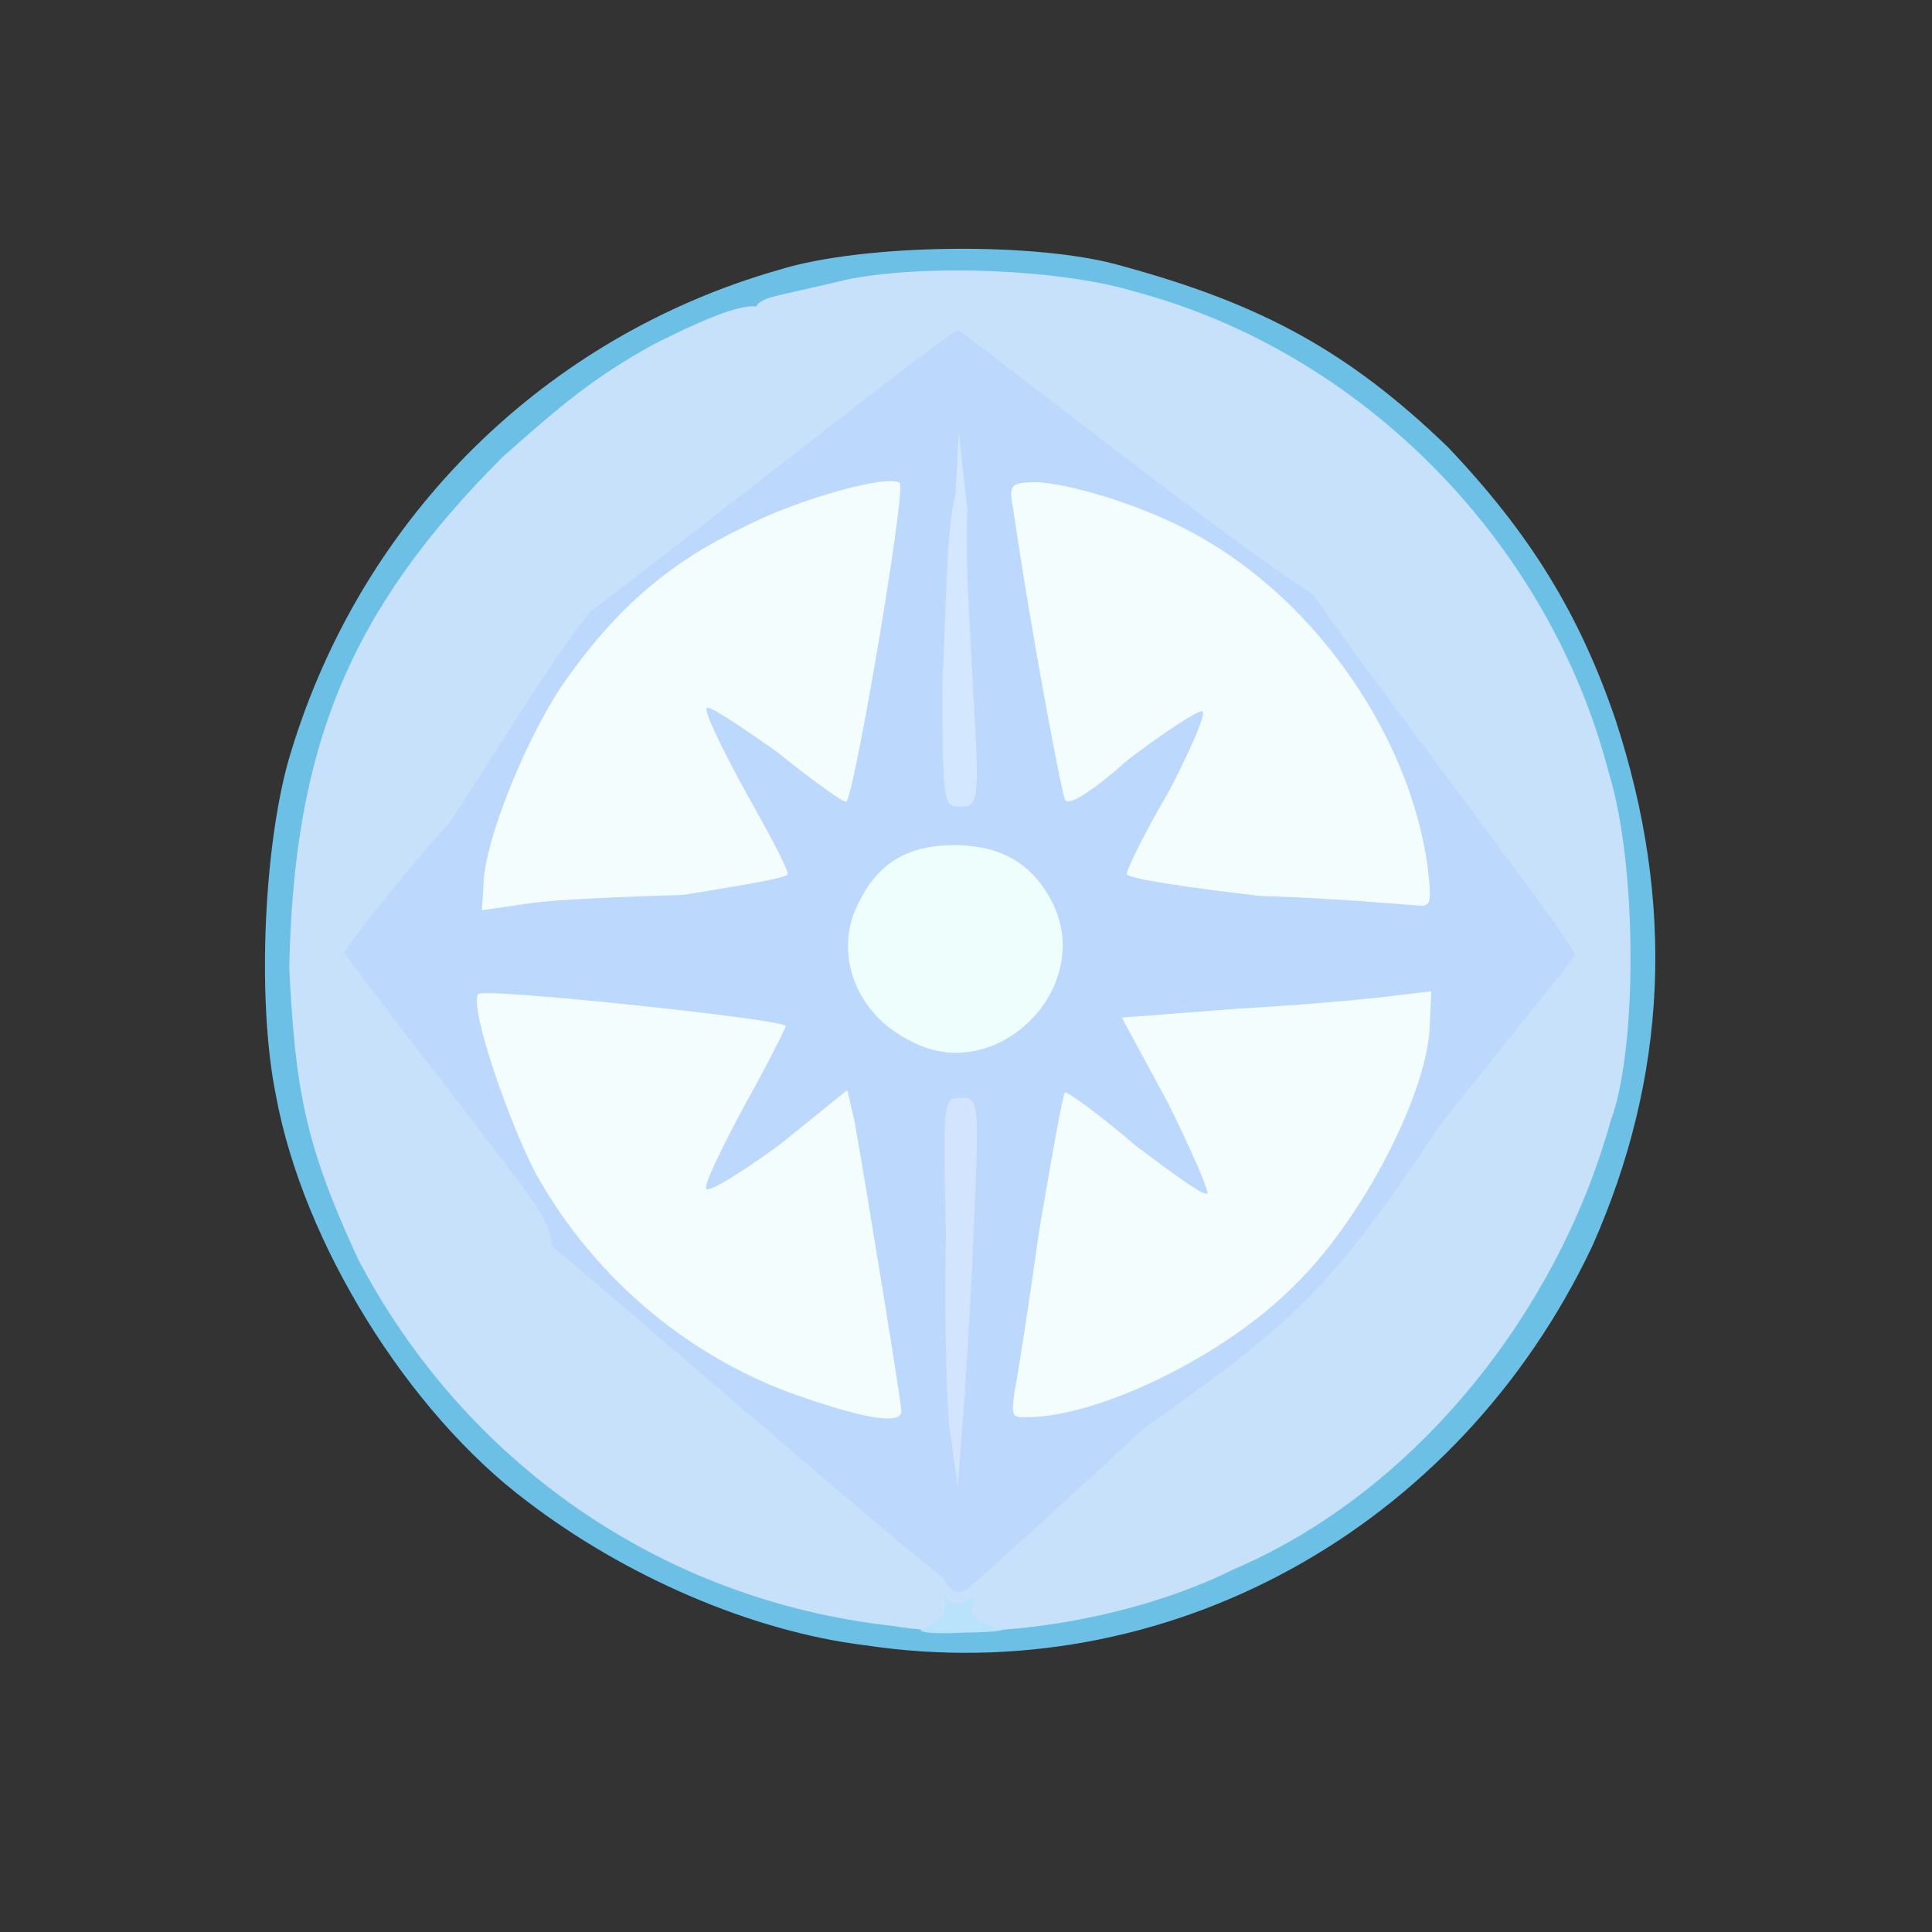 <?xml version="1.0" ?>
<svg xmlns="http://www.w3.org/2000/svg" version="1.1" width="224" height="224">
  <rect width="100%" height="100%" fill="#333333" stroke="none"/>
  <defs/>
  <g>
    <path d="M 100.281 190.752 C 87.08 189.127 72.449 182.734 61.078 174.039 C 47.284 163.676 35.151 144.117 32.01 127.099 C 29.689 115.851 30.632 96.967 33.792 87.012 C 42.112 59.81 63.263 38.997 90.364 31.269 C 100.154 28.231 120.478 28 130.11 30.844 C 146.432 35.29 156.451 40.835 167.842 51.808 C 177.387 61.835 183.135 71.205 187.303 83.437 C 194.311 104.818 193.285 124.906 184.631 144.441 C 169.047 177.408 135.124 196.0 100.281 190.752" stroke-width="1.0" fill="rgb(115, 208, 251)" opacity="0.896"/>
    <path d="M 109.324 182.889 C 104.745 179.606 66.516 146.381 63.933 144.447 C 64.004 142.027 61.882 139.384 60.428 137.354 C 53.818 128.567 40.561 111.675 39.948 110.439 C 40.096 109.924 45.294 102.972 52.127 95.376 C 62.404 79.545 62.355 79.066 68.388 70.944 C 74.015 66.896 110.125 38.35 111.017 38.273 C 111.729 38.381 142.647 62.953 152.223 68.904 C 158.807 78.601 182.18 108.878 182.598 110.675 C 182.631 111.021 175.183 120.025 166.805 130.648 C 154.603 149.06 150.232 153.216 132.569 165.637 C 122.63 174.892 113.43 183.192 112.544 183.881 C 111.433 184.927 110.427 184.93 109.324 182.889" stroke-width="0.0" fill="rgb(49, 136, 253)" opacity="1.0"/>
    <path d="M 103.539 188.517 C 76.411 185.532 53.754 169.338 41.514 145.985 C 35.283 132.535 34.249 126.199 33.536 112.249 C 34.053 86.459 40.551 70.732 58.269 52.989 C 65.363 46.7 68.906 43.734 75.819 39.907 C 81.147 37.22 85.594 35.281 87.738 35.527 C 87.656 35.188 88.729 34.651 89.164 34.547 C 89.84 34.271 94.046 33.423 98.41 32.363 C 107.993 30.525 123.476 31.312 131.682 33.838 C 157.955 40.882 179.496 62.775 186.464 89.356 C 189.911 100.396 189.817 121.8 186.753 129.929 C 180.322 153.012 163.368 173.307 143.003 181.962 C 131.348 187.772 114.748 190.428 103.539 188.517" stroke-width="0.0" fill="rgb(214, 230, 253)" opacity="0.849"/>
    <path d="M 110.073 165.497 C 109.696 161.831 109.473 151.647 109.667 143.211 C 109.347 127.649 109.322 127.409 111.293 127.28 C 113.546 127.247 113.554 127.454 112.876 143.077 C 112.528 151.257 111.898 161.804 111.571 165.491 L 111.031 172.385 L 110.073 165.497" stroke-width="1.0" fill="rgb(215, 230, 254)" opacity="0.868"/>
    <path d="M 93.385 162.105 C 80.332 157.78 69.012 148.414 62.13 136.079 C 59.037 130.198 54.416 116.921 55.431 115.25 C 56.125 114.495 91.1 118.195 91.108 118.962 C 91.096 119.166 88.913 123.543 86.288 128.237 C 83.73 132.986 81.651 137.273 81.86 137.797 C 82.039 138.394 85.87 136 90.367 132.741 L 98.238 126.386 L 99.099 130.136 C 100.489 137.98 104.498 162.601 104.508 163.583 C 104.495 165.091 101.003 164.704 93.385 162.105" stroke-width="1.0" fill="rgb(243, 253, 253)" opacity="1.0"/>
    <path d="M 117.633 161.295 C 117.996 159.559 119.292 151.24 120.503 142.572 C 121.945 134.045 123.23 126.883 123.465 126.668 C 123.682 126.486 127.449 129.197 131.659 132.821 C 136.03 136.113 139.535 138.676 139.979 138.407 C 140.203 138.119 138.158 133.423 135.426 127.89 L 130.065 117.988 L 143.577 116.942 C 150.841 116.543 158.94 115.811 161.507 115.457 L 165.947 114.931 L 165.766 118.83 C 165.62 126.457 158.079 141.261 150.142 148.965 C 142.183 157.099 127.493 164.273 119.13 164.311 C 117.286 164.43 117.253 164.114 117.633 161.295" stroke-width="1.0" fill="rgb(244, 253, 253)" opacity="1.0"/>
    <path d="M 105.615 120.712 C 99.15 117.587 96.519 110.35 99.612 104.559 C 101.912 99.899 105.413 97.963 110.828 97.975 C 116.148 98.093 119.68 100.095 122.027 104.663 C 126.977 114.626 115.447 126.008 105.615 120.712" stroke-width="1.0" fill="rgb(238, 254, 253)" opacity="1.0"/>
    <path d="M 56.054 102.76 C 56.002 97.736 61.318 84.633 65.95 78.358 C 71.61 70.447 77.693 65.184 86.11 61.165 C 92.689 57.748 103.315 54.901 104.319 56.023 C 105.082 56.765 98.948 92.981 98.08 92.971 C 97.634 92.946 93.992 90.344 89.962 87.079 C 85.694 84.105 82.126 81.684 81.934 82.108 C 81.65 82.572 83.793 86.987 86.477 91.856 C 89.119 96.563 91.327 100.664 91.332 101.346 C 91.255 101.812 85.928 102.659 79.27 103.748 C 72.299 103.968 64.342 104.295 61.427 104.722 L 55.871 105.538 L 56.054 102.76" stroke-width="1.0" fill="rgb(243, 253, 253)" opacity="1.0"/>
    <path d="M 146.034 103.871 C 137.491 102.885 130.803 101.862 130.633 101.353 C 130.597 100.885 132.75 96.442 135.599 91.628 C 138.235 86.522 139.936 82.511 139.385 82.462 C 138.741 82.416 134.917 84.948 130.932 87.977 C 126.697 91.703 124.046 93.444 123.488 92.748 C 123.043 91.708 119.566 73.47 117.483 59.089 C 116.952 56.245 117.133 55.992 119.815 55.907 C 123.581 55.896 131.948 58.473 137.332 61.281 C 151.595 68.445 163.298 84.52 165.513 100.421 C 166.028 105.03 165.972 105.193 163.904 104.944 C 162.663 104.875 154.659 104.135 146.034 103.871" stroke-width="1.0" fill="rgb(243, 253, 253)" opacity="1.0"/>
    <path d="M 109.255 79.094 C 109.711 71.106 109.675 61.291 110.773 57.366 L 111.169 50.2 L 112.179 59.237 C 111.796 64.188 112.571 73.989 112.871 80.876 C 113.629 93.192 113.31 93.491 111.415 93.525 C 109.369 93.606 109.287 93.211 109.255 79.094" stroke-width="1.0" fill="rgb(215, 234, 254)" opacity="0.865"/>
    <path d="M 107.274 188.688 C 108.738 188.254 109.818 186.815 109.58 186.019 C 109.446 185.032 109.223 184.698 109.636 185.203 C 110.229 186.099 111.493 186.181 112.214 185.608 C 112.753 184.872 113.325 185.312 112.668 186.47 C 112.272 187.001 113.077 188.117 115.348 188.72 C 117.349 188.957 115.772 189.255 111.872 189.287 C 107.681 189.531 105.697 189.167 107.274 188.688" stroke-width="1.0" fill="rgb(185, 226, 251)" opacity="0.967"/>
  </g>
</svg>
